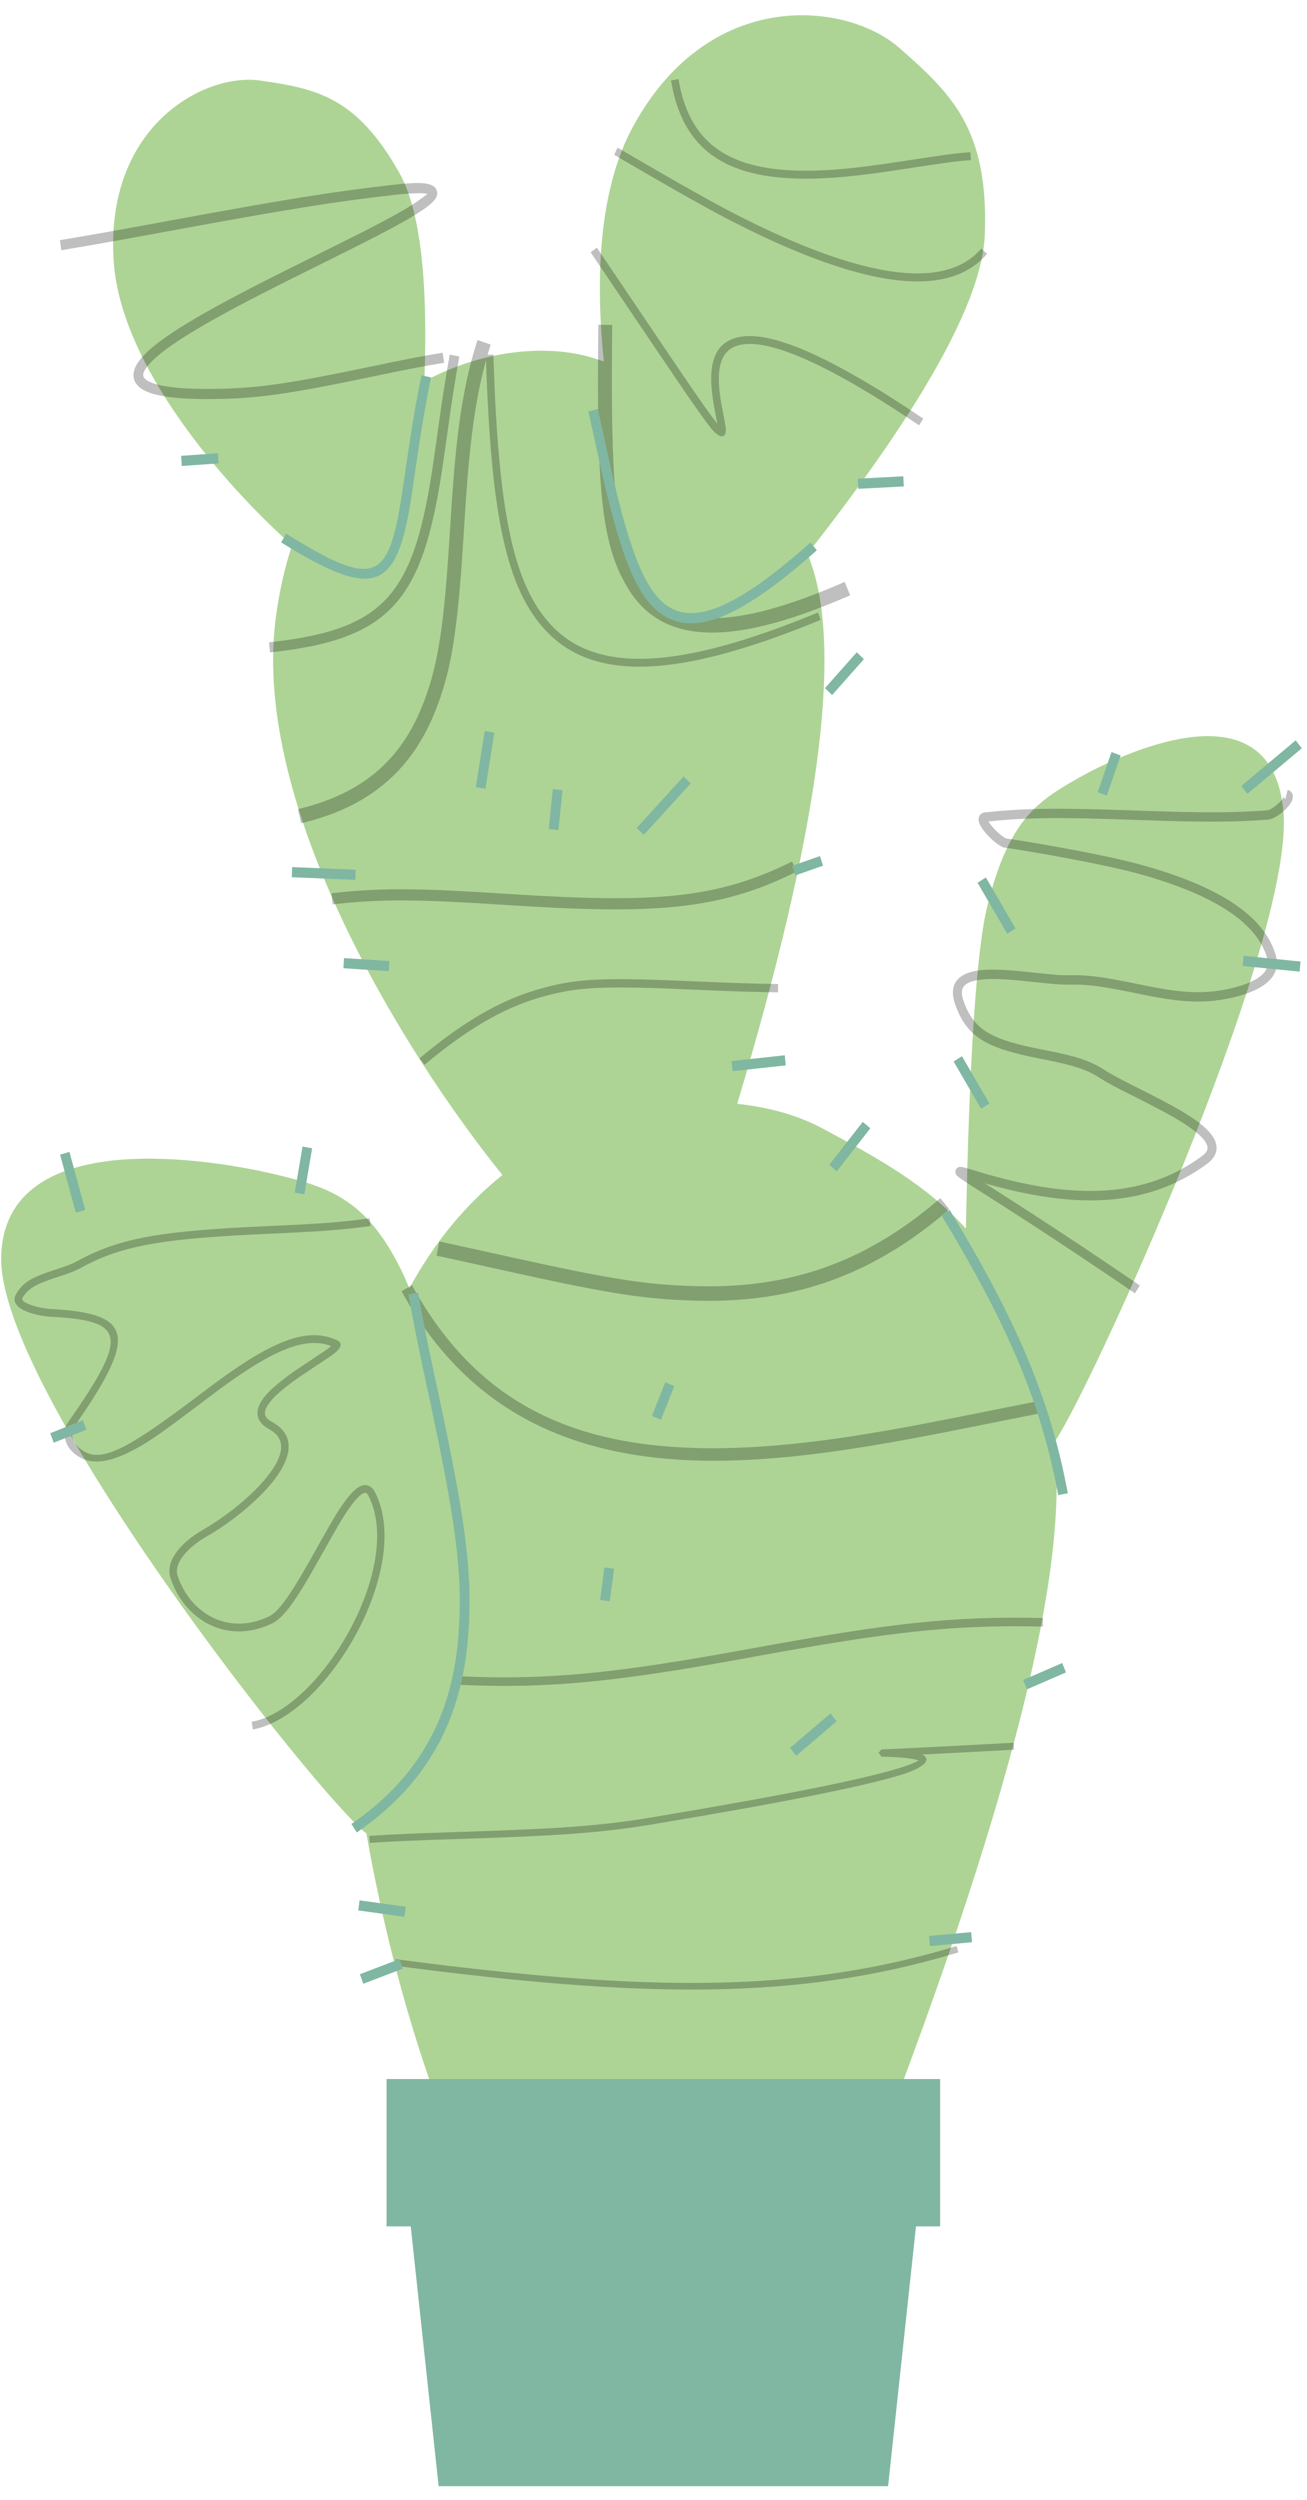 <svg width="80" height="153" viewBox="0 0 80 153" fill="none" xmlns="http://www.w3.org/2000/svg">
<path fill-rule="evenodd" clip-rule="evenodd" d="M38.743 7.752C36.665 11.566 36.425 16.985 36.963 22.128C36.812 22.076 36.66 22.024 36.507 21.972C33.783 21.047 29.719 21.315 25.974 23.335C26.212 17.072 25.703 12.823 24.447 10.586C21.807 5.884 19.314 5.421 15.928 4.929C12.542 4.438 6.405 7.679 6.958 15.986C7.387 22.426 13.77 29.716 17.875 33.37C17.424 34.737 17.081 36.241 16.871 37.887C15.403 49.349 24.731 64.452 30.753 71.906C28.608 73.627 26.646 75.909 25.052 78.849L25.038 78.809C24.962 78.612 24.888 78.431 24.813 78.267C22.575 73.342 20.131 72.654 16.799 71.857C13.467 71.06 0.215 68.633 0.072 76.959C-0.07 85.211 19.584 110.062 22.427 112.203C24.426 123.592 28.192 133.631 30.779 136.536C33.903 140.044 40.888 140.044 51.735 136.536C61.305 112.532 65.567 96.445 64.52 88.275C66.493 85.6 79.224 57.772 78.559 49.707C77.887 41.557 68.303 46.296 65.906 47.671C63.51 49.046 61.758 50.156 60.447 55.389C59.771 58.087 59.329 64.687 59.121 75.19C56.729 72.522 53.743 70.87 50.282 69.026C48.87 68.275 47.096 67.754 45.123 67.552C50.061 51.087 51.575 40.077 49.663 34.522C49.588 34.303 49.511 34.087 49.434 33.876C56.513 24.86 60.128 18.353 60.279 14.355C60.523 7.89 58.235 5.728 55.039 2.926C51.844 0.125 43.433 -0.858 38.743 7.752Z" fill="#ADD495"/>
<path d="M56.832 129.114H24.375L26.848 152.148H54.359L56.832 129.114Z" fill="#80B7A2"/>
<path d="M57.545 136.247H23.662V127.23H57.545V136.247Z" fill="#80B7A2"/>
<path fill-rule="evenodd" clip-rule="evenodd" d="M58.552 119.09C49.141 121.953 39.825 121.928 24.679 119.955L24.218 119.895L24.169 120.296C39.483 122.315 48.9 122.388 58.373 119.564L58.661 119.478L58.552 119.09ZM62.044 106.649C58.27 106.857 54.185 107.055 54.038 107.059C54.002 107.062 54.001 107.062 53.975 107.065C53.965 107.039 53.965 107.039 53.777 107.261C53.947 107.503 53.965 107.528 53.974 107.507L53.977 107.498C54.002 107.5 54.002 107.5 54.031 107.502C54.079 107.504 54.384 107.515 54.443 107.517C54.968 107.537 55.391 107.567 55.738 107.619C55.928 107.647 56.079 107.68 56.184 107.717L56.222 107.731L56.233 107.735L56.229 107.737C56.096 107.821 55.725 107.987 55.12 108.178L55.036 108.204C52.822 108.887 47.944 109.875 39.891 111.218C36.732 111.745 34.173 111.913 28.392 112.099C25.553 112.191 24.261 112.243 22.699 112.344L22.603 112.35L22.629 112.778C24.229 112.673 25.513 112.621 28.405 112.528C34.204 112.34 36.774 112.172 39.956 111.641C48.026 110.296 52.917 109.305 55.153 108.615C56.647 108.154 57.028 107.658 56.447 107.371C57.925 107.297 59.903 107.195 61.826 107.09L62.066 107.077L62.044 106.649ZM22.617 74.556C20.98 74.793 19.599 74.888 16.437 75.031C10.06 75.319 7.409 75.703 4.766 77.158C4.444 77.335 4.111 77.464 3.521 77.656C3.437 77.683 3.437 77.683 3.351 77.711C1.98 78.155 1.414 78.457 0.989 79.184C0.712 79.658 1.035 80.031 1.661 80.276C2.084 80.442 2.673 80.558 3.119 80.581C7.733 80.826 7.879 81.734 4.121 87.106C3.815 87.544 3.938 88.295 4.317 88.721C5.155 89.661 6.339 89.648 7.907 88.869C9.03 88.311 9.721 87.822 12.433 85.772C12.974 85.363 13.364 85.073 13.75 84.793C16.762 82.609 18.733 81.774 20.271 82.377C20.186 82.45 20.064 82.542 19.902 82.655C19.694 82.8 18.512 83.575 18.174 83.807C17.592 84.207 17.13 84.557 16.757 84.893C16.233 85.364 15.905 85.79 15.798 86.195C15.663 86.707 15.891 87.146 16.461 87.455C17.511 88.023 17.429 89.008 16.362 90.356C15.45 91.508 13.868 92.79 12.416 93.622C11.045 94.408 10.095 95.545 10.441 96.584C11.279 99.107 13.868 100.692 16.661 99.346C17.345 99.016 18.077 97.987 19.241 95.94C19.351 95.746 19.465 95.544 19.61 95.285C20.789 93.18 21.085 92.676 21.553 92.058C21.839 91.679 22.078 91.451 22.254 91.379C22.384 91.326 22.464 91.363 22.565 91.564C24.74 95.866 19.636 104.601 15.402 105.37L15.48 105.836C19.999 105.016 25.296 95.95 22.967 91.343C22.764 90.941 22.448 90.792 22.089 90.938C21.817 91.049 21.529 91.325 21.196 91.765C20.709 92.409 20.412 92.914 19.218 95.046C19.073 95.304 18.96 95.506 18.85 95.699C17.746 97.64 17.031 98.646 16.471 98.916C13.95 100.132 11.628 98.71 10.87 96.429C10.627 95.697 11.443 94.72 12.635 94.037C14.134 93.177 15.76 91.859 16.712 90.657C17.937 89.111 18.047 87.78 16.671 87.035C16.278 86.823 16.162 86.6 16.236 86.32C16.313 86.029 16.593 85.666 17.054 85.251C17.41 84.931 17.857 84.591 18.424 84.202C18.756 83.974 19.939 83.198 20.155 83.048C20.408 82.872 20.576 82.739 20.682 82.629C20.877 82.424 20.938 82.169 20.661 82.035C18.887 81.174 16.767 82.029 13.49 84.405C13.101 84.687 12.71 84.979 12.166 85.389C7.375 89.01 5.863 89.761 4.65 88.399C4.406 88.126 4.324 87.62 4.488 87.384C8.426 81.755 8.204 80.377 3.142 80.109C2.74 80.088 2.197 79.981 1.821 79.834C1.426 79.679 1.31 79.545 1.377 79.43C1.723 78.838 2.221 78.572 3.486 78.162C3.571 78.135 3.571 78.135 3.657 78.107C4.272 77.907 4.624 77.771 4.978 77.576C7.538 76.167 10.153 75.788 16.456 75.504C19.633 75.36 21.024 75.264 22.679 75.024L22.617 74.556ZM46.316 100.824C45.864 100.906 45.65 100.945 45.412 100.988C37.782 102.374 33.579 102.839 28.073 102.579L27.869 102.569L27.845 103.093C33.498 103.376 37.74 102.914 45.498 101.505C45.736 101.462 45.95 101.423 46.402 101.34C54.298 99.902 58.204 99.422 63.643 99.538L63.829 99.543L63.84 99.018C58.262 98.886 54.331 99.363 46.316 100.824ZM25.21 78.646L24.579 79.023C27.477 84.289 31.619 87.369 36.995 88.662C41.41 89.723 46.443 89.59 53.018 88.525C54.951 88.212 56.775 87.868 59.748 87.272L59.754 87.271C59.864 87.249 61.413 86.938 61.864 86.848L62.046 86.812C62.698 86.682 63.256 86.573 63.785 86.471L63.943 86.44L63.811 85.695C63.185 85.815 62.528 85.944 61.727 86.104C61.264 86.196 59.645 86.521 59.611 86.528C56.646 87.122 54.828 87.465 52.907 87.776C38.848 90.052 30.366 88.012 25.21 78.646ZM57.559 73.321C56.645 74.114 55.724 74.812 54.792 75.419C51.052 77.854 47.159 78.835 42.596 78.707C39.154 78.611 37.069 78.228 29.326 76.505C28.434 76.306 27.723 76.151 27.036 76.004L26.889 75.973L26.719 76.844C27.449 76.998 28.194 77.161 29.148 77.373C36.95 79.11 39.057 79.497 42.573 79.595C47.296 79.727 51.354 78.704 55.244 76.172C56.129 75.596 57.003 74.942 57.869 74.206L58.105 74.003L57.559 73.321ZM78.813 48.338L78.675 48.893C78.619 48.878 78.585 48.795 78.583 48.765L78.583 48.758C78.554 48.831 78.467 48.949 78.343 49.076C78.076 49.349 77.723 49.578 77.572 49.589C75.434 49.75 73.533 49.742 69.953 49.617C69.733 49.61 69.733 49.61 69.513 49.602C64.901 49.441 62.851 49.441 60.291 49.717C59.961 49.752 59.833 50.037 59.931 50.343C59.988 50.519 60.119 50.723 60.301 50.943C60.655 51.368 61.134 51.766 61.456 51.874C61.243 51.803 67.001 52.733 69.659 53.463C74.081 54.677 76.926 56.374 77.566 58.641C77.73 59.223 77.401 59.684 76.613 60.061C75.975 60.366 75.104 60.574 74.256 60.67C73.424 60.765 72.551 60.725 71.51 60.568C70.973 60.487 70.543 60.405 69.567 60.205C67.53 59.789 66.616 59.655 65.463 59.682C64.983 59.693 64.575 59.659 63.206 59.513C62.928 59.483 62.739 59.463 62.546 59.444C61.098 59.303 60.175 59.292 59.48 59.47C58.504 59.721 58.099 60.385 58.45 61.418C59.163 63.516 60.433 64.157 63.712 64.798C63.824 64.82 63.824 64.82 63.935 64.841C65.629 65.174 66.474 65.428 67.271 65.94L67.34 65.984C67.666 66.189 68.079 66.417 68.638 66.706C68.955 66.87 70.124 67.459 70.299 67.548C71.33 68.074 72.037 68.466 72.614 68.849C73.257 69.276 73.671 69.654 73.837 69.975C73.986 70.265 73.926 70.487 73.577 70.745C69.856 73.495 65.316 73.331 59.94 71.72C59.955 71.724 59.296 71.524 59.168 71.488L59.111 71.472C58.84 71.395 58.766 71.385 58.653 71.436C58.513 71.499 58.445 71.66 58.494 71.809C58.514 71.87 58.544 71.912 58.586 71.955C58.627 71.998 58.687 72.046 58.774 72.109C58.916 72.211 59.138 72.357 59.523 72.604C59.724 72.733 60.673 73.336 60.894 73.477C61.592 73.922 62.246 74.343 62.964 74.809C64.906 76.071 67.029 77.482 69.468 79.145L69.769 78.665C67.327 77 65.201 75.587 63.254 74.322C62.536 73.856 61.88 73.434 61.181 72.988C61.043 72.9 60.624 72.634 60.279 72.414C65.592 73.934 70.11 74.01 73.896 71.213C74.463 70.793 74.608 70.258 74.321 69.703C74.099 69.274 73.626 68.841 72.909 68.366C72.31 67.968 71.589 67.568 70.541 67.033C70.364 66.943 69.197 66.355 68.883 66.192C68.297 65.89 67.879 65.658 67.559 65.452C66.686 64.891 65.796 64.624 64.037 64.278C63.925 64.257 63.925 64.256 63.813 64.235C60.718 63.63 59.592 63.062 58.968 61.226C58.732 60.532 58.935 60.2 59.611 60.027C60.226 59.869 61.108 59.879 62.495 60.015C62.685 60.034 62.874 60.053 63.15 60.083C64.548 60.232 64.962 60.267 65.475 60.255C66.575 60.229 67.463 60.36 69.461 60.768C70.446 60.969 70.882 61.052 71.431 61.135C72.514 61.298 73.432 61.34 74.316 61.24C75.217 61.137 76.142 60.917 76.842 60.582C77.849 60.1 78.352 59.395 78.093 58.479C77.379 55.95 74.398 54.172 69.799 52.909C67.098 52.167 61.361 51.24 61.625 51.329C61.418 51.26 61.011 50.92 60.717 50.567C60.624 50.456 60.551 50.353 60.504 50.27C62.96 50.015 65.003 50.017 69.495 50.175C69.714 50.182 69.714 50.182 69.934 50.19C73.533 50.315 75.448 50.323 77.611 50.161C77.926 50.137 78.377 49.845 78.729 49.485C78.903 49.306 79.033 49.13 79.094 48.969C79.2 48.693 79.107 48.417 78.813 48.338ZM32.791 60.591C30.577 61.254 28.418 62.498 25.852 64.621L25.68 64.764L25.987 65.161C28.581 62.99 30.731 61.737 32.926 61.08C35.355 60.353 36.875 60.315 42.917 60.582C44.736 60.662 46.025 60.706 47.445 60.726L47.623 60.728L47.629 60.219C46.144 60.2 44.828 60.156 42.938 60.073C36.836 59.804 35.291 59.842 32.791 60.591ZM48.485 52.721C43.854 55.022 40.035 55.286 31.091 54.704C25.828 54.361 23.385 54.312 20.415 54.652L20.287 54.667L20.361 55.347C23.339 54.996 25.75 55.041 31.05 55.386C40.014 55.97 43.924 55.712 48.625 53.409L48.767 53.339L48.485 52.721ZM29.228 20.806C28.459 23.187 28.041 25.771 27.763 29.243C27.69 30.144 27.647 30.792 27.54 32.504C27.176 38.307 26.84 40.77 25.805 43.301C24.494 46.509 22.195 48.538 18.401 49.475L18.242 49.514L18.431 50.38C22.587 49.397 25.153 47.164 26.59 43.65C27.676 40.991 28.02 38.47 28.391 32.562C28.498 30.855 28.541 30.21 28.612 29.317C28.848 26.38 29.183 24.101 29.747 22.054C30.06 31.435 30.955 36.027 33.462 38.647C36.365 41.683 41.435 41.528 49.973 38.04L50.233 37.934L50.063 37.486C41.522 41.013 36.551 41.196 33.788 38.308C31.393 35.803 30.513 31.272 30.207 21.983L30.198 21.7L29.845 21.712C29.885 21.572 29.927 21.434 29.97 21.296L30.036 21.089L29.228 20.806ZM27.529 21.7C27.334 22.776 27.162 23.851 26.979 25.098C26.888 25.72 26.619 27.641 26.558 28.068L26.55 28.121C25.382 36.232 23.748 38.484 16.681 39.284L16.466 39.308L16.527 39.926C24.089 39.114 25.924 36.659 27.14 28.213L27.148 28.16C27.209 27.731 27.479 25.811 27.569 25.191C27.737 24.046 27.895 23.049 28.071 22.062L28.115 21.815L27.529 21.7ZM36.623 19.874C36.51 29.818 36.773 33.22 38.402 35.947C40.47 39.409 44.601 39.642 51.815 36.526L52.035 36.43L51.705 35.611C44.694 38.678 40.93 38.497 39.126 35.477C37.64 32.99 37.37 29.669 37.472 20.174L37.475 19.884L36.623 19.874ZM36.535 15.159L36.152 15.44C36.98 16.663 40.601 22.035 41.295 23.056C42.548 24.9 43.19 25.809 43.568 26.265C44.053 26.852 44.497 26.879 44.419 26.158C44.399 25.979 44.161 24.795 44.105 24.426C43.811 22.511 44.099 21.374 45.296 21.109C47.033 20.725 50.516 22.172 56.088 25.914L56.257 26.028L56.512 25.619C50.738 21.723 47.119 20.208 45.199 20.633C43.665 20.972 43.315 22.36 43.643 24.503C43.687 24.793 43.828 25.512 43.905 25.925C43.537 25.477 42.9 24.574 41.677 22.774C40.984 21.754 37.362 16.383 36.535 15.159ZM26.696 11.575C26.478 11.17 25.727 11.124 24.18 11.297C20.348 11.726 17.307 12.23 10.482 13.485C7.074 14.112 5.559 14.384 3.663 14.698L3.757 15.312C5.658 14.997 7.175 14.725 10.586 14.098C17.397 12.845 20.43 12.342 24.243 11.916C25.457 11.78 26.145 11.822 26.176 11.88L26.176 11.879L26.173 11.877C26.134 11.864 25.823 12.155 25.222 12.538L25.154 12.581C24.427 13.036 23.371 13.604 21.813 14.392C20.997 14.805 17.864 16.358 17.332 16.625C16.674 16.955 16.089 17.252 15.538 17.536C11.665 19.53 9.389 20.944 8.541 22.049C7.947 22.823 8.058 23.536 8.926 23.939C9.712 24.304 11.184 24.461 13.428 24.416C16.021 24.363 18.065 24.034 22.636 23.079C24.909 22.605 25.919 22.406 27.183 22.202L27.092 21.588C25.816 21.793 24.8 21.993 22.519 22.47C17.982 23.417 15.962 23.743 13.416 23.794C11.255 23.838 9.851 23.688 9.169 23.371C8.68 23.144 8.644 22.911 9.007 22.437C9.776 21.436 12.027 20.038 15.802 18.093C16.351 17.81 16.935 17.514 17.591 17.185C18.121 16.92 21.255 15.366 22.074 14.951C23.646 14.156 24.714 13.581 25.462 13.114C26.512 12.457 26.947 12.038 26.696 11.575ZM37.796 9.034L37.597 9.475C37.614 9.483 42.135 12.148 44.323 13.292C46.127 14.235 47.838 15.033 49.458 15.664C54.572 17.659 58.356 17.847 60.357 15.604L60.417 15.535L60.068 15.211C58.259 17.321 54.62 17.157 49.622 15.208C48.019 14.583 46.323 13.792 44.533 12.856C42.361 11.72 37.833 9.052 37.796 9.034ZM41.535 4.843L41.074 4.924C41.902 10.022 45.575 11.453 52.085 10.78C53.026 10.682 53.939 10.557 55.319 10.347C58.063 9.928 58.459 9.872 59.384 9.803L59.43 9.799L59.397 9.313C58.421 9.386 58.057 9.437 55.251 9.865C53.878 10.074 52.971 10.198 52.039 10.295C45.743 10.945 42.309 9.608 41.535 4.843Z" fill="black" fill-opacity="0.25"/>
<path d="M24.452 119.891L22.03 120.815L22.235 121.399L24.657 120.476L24.452 119.891ZM59.444 118.239L56.865 118.476L56.918 119.096L59.496 118.859L59.444 118.239ZM22.009 116.295L21.93 116.912L24.753 117.303L24.832 116.686L22.009 116.295ZM25.588 79.101L25.001 79.212C25.252 80.657 25.54 82.093 25.994 84.223C26.054 84.501 26.108 84.753 26.206 85.208C27.856 92.9 28.341 96.155 28.071 99.951C27.718 104.926 25.714 108.728 21.511 111.623L21.84 112.142C26.203 109.137 28.3 105.158 28.666 99.998C28.942 96.117 28.452 92.828 26.788 85.072C26.69 84.618 26.637 84.366 26.577 84.088C26.124 81.966 25.838 80.536 25.588 79.101ZM50.833 104.854L48.359 106.965L48.737 107.446L51.211 105.335L50.833 104.854ZM65.017 101.771L62.629 102.809L62.858 103.384L65.247 102.346L65.017 101.771ZM36.996 95.917L36.732 97.91L37.323 97.995L37.587 96.002L36.996 95.917ZM58.128 74.044L57.624 74.372C61.713 81.114 63.734 85.876 64.772 91.495L65.359 91.384C64.304 85.678 62.254 80.848 58.128 74.044ZM5.073 86.913L3.076 87.708L3.289 88.289L5.286 87.494L5.073 86.913ZM40.721 84.588L39.906 86.65L40.458 86.886L41.273 84.825L40.721 84.588ZM4.251 70.492L3.676 70.661L4.641 74.214L5.216 74.044L4.251 70.492ZM18.517 70.165L18.04 72.983L18.628 73.091L19.105 70.273L18.517 70.165ZM52.809 68.656L50.757 71.288L51.22 71.681L53.272 69.048L52.809 68.656ZM58.88 64.637L58.369 64.959L60.052 67.855L60.562 67.532L58.88 64.637ZM48.033 64.579L44.78 64.934L44.842 65.553L48.095 65.198L48.033 64.579ZM76.119 58.494L76.062 59.114L79.548 59.461L79.605 58.842L76.119 58.494ZM21.057 58.632L21.02 59.253L23.799 59.433L23.836 58.812L21.057 58.632ZM60.345 53.698L59.834 54.021L61.65 57.142L62.16 56.819L60.345 53.698ZM17.883 53.062L17.859 53.683L21.747 53.846L21.771 53.225L17.883 53.062ZM50.189 52.389L48.491 52.983L48.681 53.573L50.379 52.978L50.189 52.389ZM41.843 47.516L38.969 50.669L39.402 51.097L42.275 47.944L41.843 47.516ZM33.836 48.292L33.587 50.732L34.181 50.798L34.43 48.358L33.836 48.292ZM68.034 46.023L67.188 48.479L67.749 48.689L68.596 46.233L68.034 46.023ZM79.308 45.307L75.978 48.097L76.352 48.582L79.682 45.792L79.308 45.307ZM29.668 44.739L29.123 48.17L29.712 48.272L30.257 44.84L29.668 44.739ZM52.441 39.918L50.494 42.112L50.932 42.535L52.879 40.341L52.441 39.918ZM36.596 25.038L36.014 25.175C36.679 28.232 36.821 28.874 37.109 30.07C38.273 34.899 39.313 37.154 41.071 37.903C43.038 38.743 45.759 37.44 49.997 33.675L49.61 33.201C45.534 36.822 42.98 38.046 41.297 37.327C39.79 36.685 38.804 34.547 37.688 29.918C37.401 28.729 37.26 28.089 36.596 25.038ZM25.796 22.966C25.522 24.307 25.295 25.609 25.067 27.101C24.979 27.675 24.654 29.904 24.574 30.418C23.76 35.61 22.884 35.999 17.515 32.659L17.209 33.193C22.932 36.753 24.279 36.155 25.163 30.518C25.244 30 25.569 27.77 25.656 27.199C25.883 25.717 26.108 24.425 26.379 23.095L25.796 22.966ZM55.289 29.147L52.506 29.294L52.536 29.916L55.32 29.768L55.289 29.147ZM13.334 27.739L11.087 27.895L11.127 28.516L13.374 28.36L13.334 27.739Z" fill="#80B7A2"/>
</svg>
